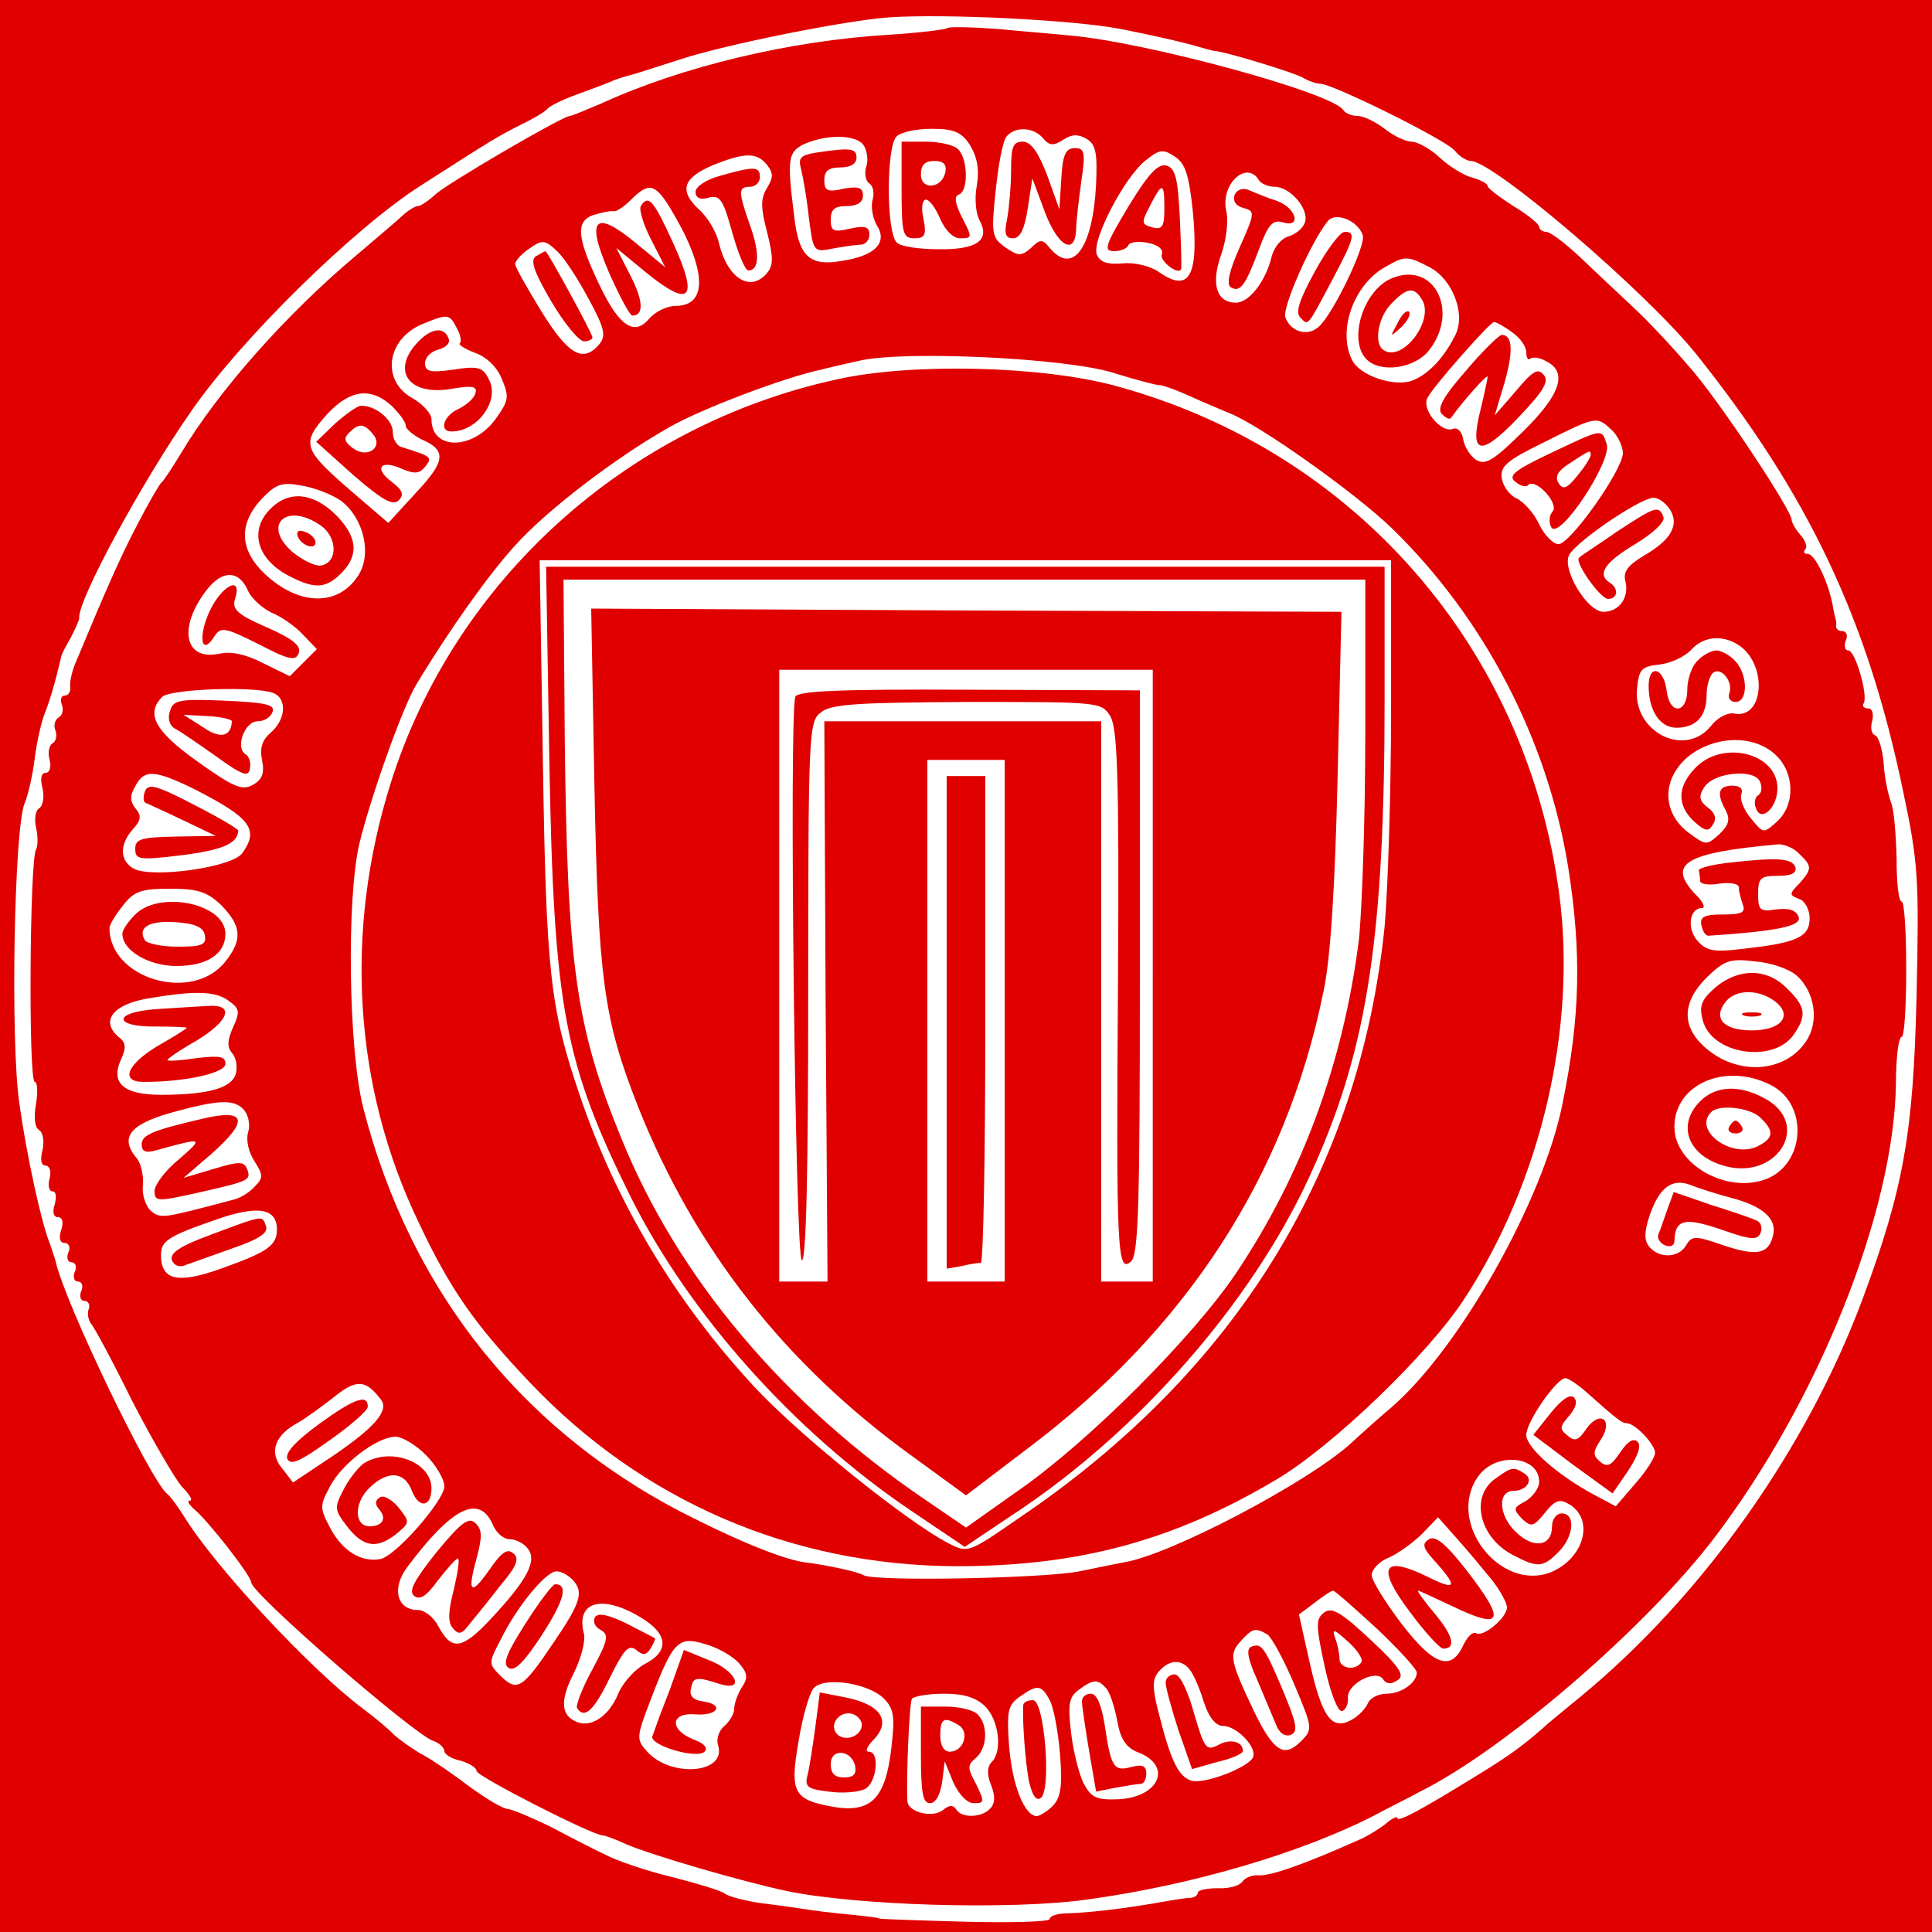 <?xml version="1.0" standalone="no"?>
<!DOCTYPE svg PUBLIC "-//W3C//DTD SVG 20010904//EN"
 "http://www.w3.org/TR/2001/REC-SVG-20010904/DTD/svg10.dtd">
<svg version="1.0" xmlns="http://www.w3.org/2000/svg"
 width="300pt" height="300pt" viewBox="0 0 300 300"
 preserveAspectRatio="xMidYMid meet">
<g transform="translate(0,300) scale(0.1,-0.1)"
fill="#e00000" stroke="none">
<path d="M0 1500 l0 -1500 1500 0 1500 0 0 1500 0 1500 -1500 0 -1500 0 0
-1500z m1740 1455 c41 -8 90 -19 108 -24 18 -5 35 -10 37 -10 14 0 122 -33
137 -41 10 -6 22 -10 28 -10 19 0 195 -87 209 -104 7 -9 19 -16 25 -16 36 -1
272 -203 350 -300 174 -218 266 -412 321 -678 24 -113 25 -137 21 -320 -5
-211 -20 -297 -83 -467 -87 -234 -248 -462 -438 -619 -27 -22 -55 -45 -61 -51
-31 -27 -53 -43 -104 -74 -86 -53 -120 -71 -120 -64 0 3 -8 0 -17 -8 -10 -8
-29 -20 -43 -26 -85 -38 -137 -56 -155 -55 -11 1 -22 -4 -26 -10 -4 -6 -21
-11 -38 -10 -17 0 -31 -3 -31 -7 0 -4 -6 -8 -12 -8 -7 0 -31 -4 -53 -8 -53 -9
-104 -15 -137 -16 -16 0 -28 -4 -28 -9 0 -4 -60 -6 -132 -4 -73 2 -133 4 -133
5 0 1 -16 3 -35 5 -19 2 -51 5 -70 8 -19 3 -55 8 -80 11 -25 4 -49 10 -55 15
-5 4 -41 15 -80 25 -38 9 -86 25 -105 35 -19 9 -58 29 -86 44 -29 14 -58 26
-65 27 -8 0 -34 16 -59 34 -25 19 -58 42 -75 51 -16 9 -35 23 -43 30 -7 8 -30
27 -50 42 -82 62 -228 219 -276 297 -10 16 -22 32 -26 35 -25 18 -161 300
-174 363 -2 6 -6 19 -9 27 -13 32 -36 138 -47 217 -14 97 -8 424 8 465 6 14
13 46 16 71 3 24 10 55 15 68 8 20 16 46 26 89 0 3 7 16 15 30 7 14 13 27 13
30 -3 27 98 213 175 323 77 111 250 281 354 348 117 75 119 76 158 96 19 9 37
20 40 24 3 4 23 14 45 22 22 8 49 18 60 23 11 4 25 8 30 9 6 2 38 12 72 23 70
23 255 60 323 65 89 6 287 -4 360 -18z"/>
<path d="M1470 2956 c-3 -2 -43 -7 -90 -10 -152 -9 -321 -49 -447 -107 -24
-10 -45 -19 -48 -19 -11 0 -191 -105 -209 -122 -11 -10 -23 -18 -27 -18 -4 0
-14 -6 -21 -12 -7 -7 -40 -35 -73 -63 -110 -92 -217 -213 -274 -309 -14 -23
-27 -43 -31 -46 -3 -3 -20 -32 -37 -65 -27 -52 -46 -95 -96 -215 -6 -14 -9
-31 -8 -37 1 -7 -3 -13 -8 -13 -6 0 -8 -6 -5 -14 3 -8 1 -17 -5 -20 -6 -4 -8
-13 -5 -20 3 -8 1 -17 -4 -20 -6 -3 -8 -15 -5 -26 3 -11 0 -20 -6 -20 -7 0 -9
-9 -5 -24 3 -13 1 -27 -5 -31 -6 -3 -8 -17 -5 -30 3 -13 3 -29 0 -34 -10 -16
-12 -361 -2 -361 4 0 5 -15 2 -34 -4 -21 -2 -37 5 -41 6 -4 8 -18 5 -31 -4
-15 -2 -24 5 -24 6 0 9 -9 6 -20 -3 -11 -1 -20 5 -20 5 0 6 -9 3 -20 -4 -12
-2 -20 5 -20 7 0 9 -8 5 -20 -4 -12 -2 -20 5 -20 7 0 10 -7 6 -15 -3 -8 -1
-15 5 -15 6 0 9 -7 5 -15 -3 -8 -1 -15 5 -15 6 0 9 -7 5 -15 -3 -8 -1 -15 5
-15 6 0 9 -6 7 -12 -3 -7 -1 -17 3 -23 5 -5 34 -59 64 -120 31 -60 66 -120 77
-133 12 -12 18 -22 13 -22 -5 0 -2 -6 6 -13 22 -18 89 -104 89 -114 0 -17 249
-233 282 -246 10 -3 18 -11 18 -16 0 -5 11 -12 25 -15 14 -4 25 -11 25 -16 0
-8 180 -100 196 -100 3 0 20 -6 37 -14 40 -17 177 -57 247 -72 108 -23 347
-30 465 -14 163 22 334 72 449 131 22 12 55 28 71 37 131 65 351 255 457 394
161 212 279 505 282 705 0 40 4 73 9 73 4 0 7 47 7 105 0 58 -3 105 -7 105 -5
0 -8 30 -8 68 -1 37 -4 76 -9 87 -4 11 -10 38 -11 60 -2 22 -8 41 -13 43 -6 2
-8 12 -5 22 3 12 0 20 -6 20 -7 0 -10 4 -7 8 7 12 -13 82 -24 82 -5 0 -7 7 -4
15 4 8 1 15 -5 15 -6 0 -10 3 -10 8 1 4 0 9 -1 12 -1 3 -3 13 -5 24 -7 34 -27
76 -38 76 -6 0 -7 3 -4 7 4 3 1 13 -7 22 -8 9 -14 20 -14 24 0 14 -102 169
-150 227 -25 30 -68 77 -96 103 -28 26 -67 63 -87 82 -21 19 -42 35 -48 35 -6
0 -11 4 -11 8 0 4 -18 19 -40 32 -22 14 -40 28 -40 31 0 4 -10 9 -23 13 -13 3
-36 17 -51 31 -15 14 -35 25 -44 25 -9 0 -28 9 -42 20 -14 11 -33 20 -42 20
-9 0 -19 4 -22 9 -17 27 -307 106 -426 116 -19 2 -69 6 -110 10 -42 3 -78 4
-80 1z m36 -181 c11 -18 15 -37 11 -62 -4 -20 -2 -44 4 -55 17 -31 -4 -46 -64
-45 -28 0 -58 4 -64 10 -17 13 -17 149 -1 165 7 7 31 12 55 12 34 0 46 -5 59
-25z m114 10 c9 -11 16 -12 31 -2 14 9 23 9 37 1 14 -9 16 -23 14 -70 -5 -99
-36 -142 -72 -99 -11 14 -15 14 -29 0 -15 -13 -20 -13 -40 1 -21 15 -22 21
-15 87 4 40 11 78 17 85 13 16 42 15 57 -3z m-280 -9 c6 -8 9 -24 5 -35 -3
-10 -1 -22 5 -26 6 -4 8 -15 5 -25 -3 -10 0 -28 6 -39 18 -27 -1 -48 -53 -56
-51 -9 -68 6 -75 71 -11 86 -9 97 13 109 33 16 80 17 94 1z m512 -102 c10
-103 -5 -130 -53 -96 -13 9 -38 15 -56 13 -24 -2 -35 2 -40 14 -8 22 43 120
76 146 21 17 27 18 45 6 17 -11 22 -29 28 -83z m-661 70 c10 -13 10 -19 0 -36
-10 -16 -10 -30 0 -68 10 -40 10 -52 0 -64 -26 -31 -62 -8 -75 48 -4 17 -18
40 -32 52 -30 29 -23 48 24 68 48 19 67 20 83 0z m764 -24 c3 -5 14 -10 24
-10 25 0 55 -36 47 -56 -3 -9 -15 -18 -25 -21 -11 -3 -22 -16 -26 -30 -9 -39
-35 -73 -56 -73 -30 0 -39 29 -23 74 8 22 12 53 8 69 -9 41 32 79 51 47z
m-915 -42 c57 -94 61 -153 9 -153 -13 0 -32 -9 -41 -20 -23 -27 -46 -12 -76
50 -36 75 -39 101 -11 111 13 4 27 7 32 6 4 -1 16 7 27 18 27 27 37 25 60 -12z
m1076 -43 c6 -15 -47 -125 -69 -143 -17 -15 -43 -7 -51 15 -6 14 40 118 66
150 12 14 46 1 54 -22z m-1202 -99 c25 -46 27 -57 17 -70 -25 -30 -48 -18 -90
50 -22 36 -41 69 -41 74 0 5 10 16 22 24 20 14 24 14 43 -4 11 -10 33 -44 49
-74z m1306 49 c36 -19 57 -74 39 -107 -18 -35 -41 -59 -66 -69 -28 -10 -80 7
-93 31 -24 46 2 119 52 146 30 17 33 17 68 -1z m-1511 -94 c6 -10 8 -21 5 -24
-3 -2 8 -9 24 -15 17 -6 34 -22 41 -40 12 -28 11 -34 -9 -62 -35 -49 -100 -50
-100 -1 0 9 -14 24 -30 33 -48 27 -40 90 14 114 41 17 44 17 55 -5z m1639 -7
c12 -8 22 -22 22 -31 0 -9 3 -13 6 -10 4 3 15 2 25 -4 34 -17 22 -52 -36 -109
-46 -45 -58 -53 -73 -44 -9 6 -18 20 -20 32 -2 12 -9 19 -16 16 -18 -7 -50 31
-39 49 11 20 97 117 103 117 3 0 16 -7 28 -16z m-619 -63 c35 -11 67 -19 70
-19 3 1 24 -6 46 -16 22 -10 51 -22 65 -28 46 -18 194 -123 251 -178 144 -140
242 -329 274 -526 21 -134 19 -232 -9 -369 -30 -149 -159 -378 -265 -470 -19
-16 -47 -41 -62 -55 -66 -61 -283 -175 -354 -186 -5 -1 -36 -7 -69 -14 -56
-11 -318 -16 -335 -6 -7 5 -58 16 -91 20 -30 4 -92 28 -168 66 -264 129 -444
351 -518 640 -23 91 -26 324 -6 410 18 74 68 214 89 248 52 86 112 170 152
214 49 55 156 137 241 185 49 28 178 77 235 89 11 3 38 9 60 14 71 16 321 4
394 -19z m-1121 -51 c12 -12 22 -25 22 -31 0 -5 11 -14 24 -21 40 -17 38 -34
-8 -83 l-43 -47 -49 42 c-85 73 -88 80 -45 128 35 37 67 41 99 12z m1894 -37
c10 -9 18 -26 18 -37 -1 -27 -82 -141 -100 -141 -8 0 -22 14 -30 31 -8 17 -24
35 -35 40 -11 5 -21 19 -23 31 -3 19 8 28 65 56 82 41 82 41 105 20z m-1972
-111 c35 -27 48 -83 26 -116 -31 -48 -92 -47 -145 3 -39 37 -41 77 -5 116 22
23 31 27 62 21 20 -3 48 -14 62 -24z m2063 -13 c15 -24 2 -47 -39 -71 -27 -16
-34 -26 -30 -41 6 -25 -10 -47 -34 -47 -26 0 -66 68 -53 89 14 23 115 91 132
88 8 -1 18 -9 24 -18z m-2208 -126 c5 -12 22 -27 36 -34 15 -6 37 -21 49 -34
l22 -23 -21 -21 -21 -21 -41 20 c-27 14 -50 19 -68 15 -55 -12 -65 41 -20 99
24 31 50 31 64 -1z m2318 -87 c42 -32 35 -113 -10 -104 -10 2 -26 -6 -36 -19
-41 -51 -122 -9 -115 58 3 30 7 34 34 37 18 2 40 12 50 23 20 22 51 24 77 5z
m-2279 -72 c22 -8 20 -41 -3 -61 -14 -12 -18 -24 -14 -44 4 -20 0 -30 -15 -38
-16 -9 -30 -3 -86 37 -66 47 -80 74 -54 100 12 12 143 17 172 6z m2333 -96
c30 -28 31 -78 2 -104 -21 -19 -21 -18 -40 5 -11 13 -18 30 -15 38 3 8 -2 13
-14 13 -22 0 -25 -12 -10 -39 7 -14 4 -23 -11 -37 -19 -17 -20 -17 -47 3 -41
31 -42 82 -2 117 41 34 103 36 137 4z m-2454 -54 c86 -44 100 -62 73 -99 -16
-22 -139 -39 -168 -24 -22 12 -23 37 -2 61 13 14 14 21 5 32 -9 11 -10 20 -1
35 14 27 30 26 93 -5z m2491 -100 c20 -19 20 -23 0 -46 -16 -16 -16 -18 0 -24
9 -3 16 -17 16 -30 0 -29 -20 -38 -101 -47 -47 -6 -59 -4 -73 12 -17 19 -13
51 7 51 6 0 1 11 -12 23 -42 46 -14 63 131 76 9 0 24 -6 32 -15z m-2450 -80
c31 -32 33 -53 6 -87 -51 -65 -180 -27 -180 52 0 5 9 20 21 35 17 22 28 26 73
26 44 0 58 -5 80 -26z m2446 -109 c28 -25 35 -71 15 -101 -33 -51 -109 -55
-159 -9 -35 32 -34 69 4 107 28 27 36 30 76 25 25 -2 53 -12 64 -22z m-2435
-39 c17 -12 18 -17 7 -41 -9 -20 -10 -31 -1 -41 6 -7 8 -22 5 -32 -7 -22 -44
-32 -116 -32 -58 0 -79 18 -62 55 8 18 8 26 -4 35 -29 25 -8 51 48 60 71 12
103 11 123 -4z m2395 -131 c59 -30 53 -123 -8 -146 -61 -23 -142 23 -142 81 0
67 80 101 150 65z m-2370 -40 c6 -8 9 -23 5 -34 -3 -12 1 -30 10 -44 14 -22
14 -26 0 -40 -8 -9 -23 -18 -33 -20 -110 -29 -112 -30 -128 -17 -8 8 -14 25
-12 40 1 15 -3 35 -11 43 -25 31 -9 51 54 69 76 21 100 22 115 3z m2308 -135
c50 -13 72 -33 65 -59 -7 -29 -26 -32 -79 -14 -43 15 -47 14 -56 -1 -11 -19
-41 -21 -57 -2 -8 10 -8 22 0 47 15 45 35 60 64 49 12 -5 41 -14 63 -20z
m-2258 -49 c0 -25 -14 -35 -87 -61 -67 -24 -93 -18 -93 21 0 22 10 29 85 55
65 23 95 18 95 -15z m162 -265 c12 -17 -11 -43 -74 -86 l-63 -42 -17 22 c-21
25 -11 52 25 71 12 7 37 25 56 40 35 28 49 27 73 -5z m1875 9 c45 -40 52 -45
59 -45 13 0 44 -33 44 -46 0 -7 -14 -29 -31 -48 l-30 -35 -32 17 c-58 31 -107
74 -107 94 0 20 47 88 61 88 4 0 21 -11 36 -25z m-1806 -94 c16 -16 29 -38 29
-49 0 -22 -77 -110 -100 -113 -29 -5 -57 12 -76 46 -18 34 -18 36 -1 68 19 35
72 75 100 76 10 1 32 -12 48 -28z m1729 -42 c0 -10 -10 -23 -21 -30 -19 -10
-20 -12 -6 -27 15 -14 18 -13 36 9 16 20 23 22 38 13 39 -24 23 -83 -28 -105
-79 -32 -164 77 -114 148 27 39 95 33 95 -8z m-1625 -66 c5 -13 17 -23 26 -23
9 0 22 -6 28 -14 16 -19 0 -49 -57 -110 -45 -48 -61 -50 -82 -10 -7 13 -21 24
-31 24 -33 0 -41 34 -17 66 70 94 112 114 133 67z m1553 -88 c12 -16 22 -34
22 -41 0 -16 -37 -47 -48 -40 -5 3 -14 -6 -20 -19 -19 -41 -46 -31 -96 34 -25
33 -46 67 -46 75 0 9 12 22 28 28 15 7 38 24 51 37 l24 25 31 -35 c17 -19 41
-48 54 -64z m-1430 3 c19 -19 15 -35 -28 -98 -49 -73 -57 -77 -82 -53 -20 20
-20 20 1 60 25 50 69 103 85 103 7 0 17 -5 24 -12z m1250 -77 c34 -32 62 -63
62 -68 0 -16 -24 -33 -47 -33 -13 0 -26 -7 -29 -15 -4 -9 -15 -20 -26 -26 -30
-16 -45 4 -64 88 l-17 76 24 18 c13 10 26 19 29 19 3 0 33 -27 68 -59z m-1144
18 c44 -26 46 -53 7 -73 -15 -8 -34 -29 -41 -46 -14 -34 -41 -53 -64 -44 -25
10 -27 33 -5 76 11 22 18 49 16 60 -14 51 27 63 87 27z m974 -27 c7 -5 26 -40
42 -78 28 -67 29 -69 10 -88 -26 -26 -42 -16 -72 45 -38 80 -40 90 -22 110 19
21 23 22 42 11z m-821 -44 c14 -16 15 -23 5 -38 -7 -11 -12 -26 -12 -34 0 -7
-7 -19 -15 -26 -9 -7 -13 -21 -10 -30 14 -44 -73 -51 -110 -10 -17 19 -17 22
4 77 36 95 44 103 86 90 19 -5 43 -19 52 -29z m700 -10 c6 -7 16 -30 22 -50 8
-25 19 -38 30 -38 22 0 55 -35 46 -50 -10 -16 -76 -41 -95 -35 -20 6 -32 31
-50 102 -11 42 -11 55 -1 67 16 19 35 20 48 4z m-475 -45 c16 -16 18 -28 12
-78 -9 -77 -31 -100 -88 -91 -64 11 -70 22 -56 102 6 38 17 75 23 82 15 19 84
9 109 -15z m346 15 c6 -7 13 -30 17 -51 5 -28 14 -41 32 -48 55 -21 33 -71
-33 -73 -32 -1 -40 3 -52 26 -7 15 -16 51 -19 79 -5 43 -3 54 12 65 23 17 30
17 43 2z m-88 -18 c6 -11 13 -48 16 -84 4 -50 1 -67 -11 -80 -9 -9 -21 -16
-25 -16 -19 0 -38 47 -43 108 -4 55 -2 64 16 77 28 20 34 19 47 -5z m-100 -10
c21 -21 27 -69 10 -86 -7 -7 -8 -19 -1 -36 7 -18 6 -29 -2 -37 -14 -14 -44
-14 -52 -1 -5 8 -11 7 -20 0 -16 -14 -55 -4 -56 13 -2 36 3 152 7 159 3 4 25
8 50 8 31 0 50 -6 64 -20z"/>
<path d="M1400 2705 c0 -68 2 -75 20 -75 16 0 19 5 14 30 -4 17 -2 30 4 30 5
0 15 -13 22 -30 8 -18 20 -30 31 -30 19 0 19 1 3 32 -11 22 -13 33 -5 36 15 5
14 55 -1 70 -7 7 -29 12 -50 12 l-38 0 0 -75z m68 28 c-5 -26 -38 -29 -38 -4
0 15 6 21 21 21 14 0 19 -5 17 -17z"/>
<path d="M1570 2736 c0 -24 -3 -58 -6 -75 -5 -24 -3 -31 9 -31 11 0 18 14 23
47 l7 46 19 -51 c20 -54 47 -70 49 -29 0 12 4 46 8 75 7 46 5 52 -10 52 -14 0
-19 -10 -21 -47 l-3 -48 -19 53 c-14 36 -25 52 -38 52 -15 0 -18 -8 -18 -44z"/>
<path d="M1267 2763 c-24 -4 -28 -8 -23 -26 3 -12 9 -46 12 -75 7 -53 7 -54
37 -48 16 3 36 6 43 6 8 0 14 7 14 16 0 12 -7 14 -30 9 -26 -6 -30 -4 -30 14
0 16 6 21 25 21 16 0 25 6 25 16 0 13 -7 15 -30 11 -25 -6 -30 -3 -30 13 0 15
7 20 25 20 16 0 25 6 25 15 0 15 -9 16 -63 8z"/>
<path d="M1752 2679 c-36 -60 -39 -69 -22 -69 10 0 20 4 22 9 2 5 15 7 30 4
16 -3 25 -10 22 -18 -4 -10 26 -33 30 -23 1 2 0 37 -2 80 -3 62 -7 77 -21 81
-13 3 -28 -13 -59 -64z m56 -3 c0 -28 -3 -33 -19 -29 -17 5 -17 7 -3 34 19 37
22 36 22 -5z"/>
<path d="M1118 2727 c-22 -6 -38 -17 -38 -25 0 -9 7 -13 20 -9 18 5 23 -3 37
-54 9 -32 20 -59 25 -59 17 0 18 27 3 69 -19 54 -19 61 0 61 8 0 15 7 15 15 0
17 -9 17 -62 2z"/>
<path d="M1917 2697 c-3 -9 2 -17 14 -20 18 -5 18 -7 -6 -61 -16 -36 -21 -57
-14 -62 15 -9 23 3 44 59 14 38 21 46 36 42 31 -10 22 22 -8 33 -16 5 -35 13
-44 17 -10 4 -19 0 -22 -8z"/>
<path d="M995 2680 c-3 -5 4 -29 16 -52 l22 -43 -45 37 c-65 54 -79 39 -42
-46 16 -36 32 -66 36 -66 18 0 17 23 -3 62 l-22 43 46 -38 c69 -56 82 -42 43
44 -31 68 -39 78 -51 59z"/>
<path d="M2042 2579 c-24 -44 -31 -64 -23 -72 13 -13 10 -16 49 57 35 66 38
76 20 76 -7 0 -28 -28 -46 -61z"/>
<path d="M832 2602 c-9 -6 -3 -24 24 -70 20 -34 43 -62 51 -62 7 0 13 3 13 6
0 6 -70 134 -73 134 -1 0 -8 -4 -15 -8z"/>
<path d="M2164 2569 c-46 -16 -72 -97 -42 -127 22 -22 75 -14 97 14 47 60 9
137 -55 113z m45 -36 c17 -32 -31 -95 -60 -77 -16 9 -10 50 11 72 25 26 36 28
49 5z"/>
<path d="M2170 2498 c-12 -22 -12 -22 6 -6 10 10 15 20 12 24 -4 3 -12 -5 -18
-18z"/>
<path d="M651 2471 c-45 -45 -18 -86 49 -75 34 6 42 4 38 -7 -2 -8 -14 -18
-26 -24 -23 -10 -31 -35 -11 -35 41 0 76 49 58 81 -9 19 -17 21 -55 15 -36 -5
-44 -3 -44 10 0 9 9 18 20 21 12 3 19 10 17 16 -6 20 -26 18 -46 -2z"/>
<path d="M2276 2424 c-36 -41 -45 -59 -37 -67 6 -6 12 -9 14 -6 20 28 57 69
57 64 0 -3 -5 -26 -11 -51 -18 -71 0 -74 59 -12 39 41 48 56 39 66 -9 11 -17
6 -43 -25 l-33 -38 15 50 c14 49 13 75 -4 75 -4 0 -30 -25 -56 -56z"/>
<path d="M1300 2411 c-327 -71 -594 -312 -693 -626 -73 -231 -58 -473 43 -683
50 -106 87 -158 173 -249 175 -184 406 -284 662 -285 189 0 336 39 496 134 87
51 239 197 294 283 118 181 174 420 146 628 -51 381 -317 686 -686 787 -114
32 -319 37 -435 11z m860 -515 c0 -129 -5 -279 -10 -335 -39 -379 -231 -690
-566 -917 -81 -56 -81 -56 -112 -40 -65 34 -233 169 -302 244 -122 132 -214
286 -270 452 -46 135 -52 191 -57 518 l-5 312 661 0 661 0 0 -234z"/>
<path d="M853 1818 c7 -384 23 -468 127 -678 91 -181 251 -361 432 -484 l86
-58 94 63 c191 131 363 332 449 529 83 186 109 360 109 723 l0 207 -651 0
-651 0 5 -302z m1267 44 c0 -131 -5 -276 -10 -322 -24 -189 -87 -362 -190
-516 -67 -100 -230 -263 -338 -338 l-82 -58 -63 43 c-218 148 -384 344 -472
561 -71 173 -84 269 -88 616 l-2 252 623 0 622 0 0 -238z"/>
<path d="M923 1780 c6 -300 14 -362 68 -499 88 -221 229 -401 428 -544 l81
-59 92 70 c250 187 405 426 463 712 11 50 18 163 22 332 l6 258 -583 2 -582 3
5 -275z m867 -295 l0 -475 -40 0 -40 0 0 435 0 435 -215 0 -215 0 2 -435 3
-435 -37 0 -38 0 0 475 0 475 290 0 290 0 0 -475z m-230 -70 l0 -405 -60 0
-60 0 0 405 0 405 60 0 60 0 0 -405z"/>
<path d="M1235 1918 c-10 -26 0 -871 10 -875 7 -2 10 141 10 417 0 407 1 420
20 434 16 13 58 15 227 16 205 0 208 0 222 -22 11 -19 14 -90 12 -413 -3 -421
-1 -452 20 -434 12 9 14 90 14 449 l0 438 -265 1 c-205 1 -267 -2 -270 -11z"/>
<path d="M1470 1413 l0 -383 23 4 c12 3 25 5 30 5 4 1 7 171 7 379 l0 377 -30
0 -30 0 0 -382z"/>
<path d="M520 2342 l-29 -28 58 -52 c44 -38 61 -48 70 -39 9 9 6 16 -11 29
-28 21 -17 35 16 20 19 -8 27 -8 36 3 12 15 11 16 -37 31 -7 2 -13 12 -13 23
0 19 -26 41 -49 41 -6 0 -24 -13 -41 -28z m59 -16 c17 -20 -8 -39 -31 -22 -13
10 -15 15 -6 24 15 15 23 15 37 -2z"/>
<path d="M2407 2296 c-55 -26 -66 -35 -54 -44 8 -7 17 -9 20 -5 12 11 48 -29
38 -41 -6 -7 -6 -18 -2 -25 13 -20 94 103 86 129 -8 25 -6 25 -88 -14z m63 -3
c-1 -5 -10 -19 -21 -32 -16 -20 -22 -22 -29 -11 -6 10 -1 19 18 31 32 21 32
21 32 12z"/>
<path d="M420 2210 c-34 -34 -21 -79 30 -105 39 -20 56 -19 80 5 28 28 25 57
-9 91 -35 34 -72 38 -101 9z m78 -26 c26 -18 27 -57 1 -62 -9 -2 -29 8 -45 21
-48 42 -9 78 44 41z"/>
<path d="M462 2168 c5 -15 28 -23 28 -10 0 5 -7 13 -16 16 -10 4 -14 1 -12 -6z"/>
<path d="M2510 2174 c-30 -21 -57 -38 -58 -40 -8 -6 33 -64 45 -64 15 0 17 16
3 25 -21 13 -8 32 39 60 28 17 47 35 44 42 -7 19 -12 17 -73 -23z"/>
<path d="M325 2050 c-18 -40 -12 -70 8 -38 10 15 16 14 68 -12 48 -25 58 -27
63 -14 4 11 -9 22 -50 40 -46 20 -54 28 -49 44 12 38 -21 21 -40 -20z"/>
<path d="M2636 1974 c-9 -8 -16 -29 -16 -45 0 -37 -27 -40 -32 -2 -4 36 -28
43 -28 8 0 -39 18 -65 43 -65 31 0 47 18 47 51 0 15 5 31 11 35 13 8 31 -16
24 -33 -2 -7 2 -13 10 -13 20 0 19 44 -1 64 -8 9 -22 16 -29 16 -7 0 -21 -7
-29 -16z"/>
<path d="M264 1896 c-4 -11 -1 -22 7 -27 8 -4 37 -24 64 -43 41 -30 51 -33 53
-20 2 9 -1 20 -7 23 -16 10 -1 51 19 51 10 0 20 6 23 14 5 12 -10 15 -74 18
-71 3 -80 1 -85 -16z m96 -16 c-1 -24 -18 -28 -45 -9 l-30 19 38 -2 c20 -1 37
-5 37 -8z"/>
<path d="M2632 1807 c-28 -29 -28 -58 -1 -83 17 -15 22 -16 29 -4 6 9 3 18 -8
26 -13 10 -15 17 -6 31 14 24 79 30 87 9 4 -9 2 -18 -3 -21 -5 -3 -7 -12 -3
-21 8 -21 33 2 33 32 0 55 -86 76 -128 31z"/>
<path d="M225 1771 c-3 -9 -3 -17 2 -18 4 -2 31 -14 58 -27 l50 -24 -62 -1
c-54 -1 -63 -4 -63 -19 0 -17 6 -18 72 -10 63 8 87 18 88 38 0 3 -31 21 -70
41 -58 30 -70 33 -75 20z"/>
<path d="M2690 1661 c-30 -3 -54 -9 -52 -13 1 -5 2 -12 2 -16 0 -5 14 -7 30
-4 17 2 30 0 30 -6 0 -6 3 -17 6 -26 5 -13 -1 -16 -31 -16 -29 0 -36 -4 -33
-17 2 -9 6 -16 11 -16 106 7 145 15 140 29 -4 11 -15 14 -34 12 -26 -4 -29 -2
-29 24 0 25 4 28 31 28 20 0 29 4 27 13 -5 14 -25 16 -98 8z"/>
<path d="M210 1580 c-11 -11 -20 -24 -20 -30 0 -26 41 -50 84 -50 48 0 76 19
76 50 0 47 -102 68 -140 30z m108 -32 c3 -15 -4 -18 -42 -18 -25 0 -48 5 -51
10 -12 20 7 31 48 28 30 -2 43 -8 45 -20z"/>
<path d="M2664 1467 c-22 -19 -26 -29 -20 -51 13 -53 109 -68 141 -23 21 30
19 44 -10 72 -31 32 -75 32 -111 2z m91 -21 c30 -22 12 -46 -35 -46 -44 0 -61
19 -40 45 16 19 50 19 75 1z"/>
<path d="M2708 1423 c6 -2 18 -2 25 0 6 3 1 5 -13 5 -14 0 -19 -2 -12 -5z"/>
<path d="M242 1433 c-68 -5 -66 -28 1 -27 26 0 47 -1 47 -2 0 -1 -20 -14 -45
-28 -48 -29 -59 -56 -22 -56 66 0 127 14 127 28 0 12 -9 13 -45 9 -25 -4 -45
-5 -45 -3 0 2 20 16 45 30 51 31 60 57 18 54 -16 -1 -52 -3 -81 -5z"/>
<path d="M2640 1290 c-36 -36 -20 -82 33 -99 85 -28 143 64 66 104 -39 21 -75
19 -99 -5z m94 -26 c21 -20 20 -31 -3 -43 -40 -22 -103 23 -74 52 12 13 62 7
77 -9z"/>
<path d="M2685 1250 c-3 -5 1 -10 10 -10 9 0 13 5 10 10 -3 6 -8 10 -10 10 -2
0 -7 -4 -10 -10z"/>
<path d="M315 1263 c-77 -18 -95 -25 -95 -40 0 -11 6 -14 23 -9 73 20 74 20
35 -14 -21 -17 -38 -40 -38 -49 0 -17 4 -17 63 -4 84 19 87 20 81 37 -5 13
-12 13 -52 1 l-47 -14 43 37 c59 52 55 71 -13 55z"/>
<path d="M2589 1122 c-5 -15 -11 -32 -14 -39 -2 -6 3 -14 11 -17 8 -3 14 0 14
7 1 34 16 37 72 18 48 -17 57 -17 62 -5 3 8 0 17 -7 19 -6 3 -38 14 -70 24
l-58 20 -10 -27z"/>
<path d="M328 1083 c-49 -18 -65 -29 -61 -40 3 -8 12 -12 22 -7 9 3 42 15 73
26 41 14 55 24 51 34 -6 17 -2 18 -85 -13z"/>
<path d="M497 790 c-37 -27 -54 -45 -51 -55 5 -11 19 -5 65 28 33 23 59 46 60
52 1 21 -20 14 -74 -25z"/>
<path d="M2408 806 l-27 -34 61 -46 62 -45 24 35 c15 23 21 39 15 45 -7 7 -16
0 -27 -16 -14 -21 -20 -24 -31 -15 -12 10 -12 15 1 35 20 31 -2 46 -23 16 -12
-18 -18 -20 -29 -10 -13 10 -12 14 3 31 10 12 13 22 7 28 -6 6 -19 -3 -36 -24z"/>
<path d="M567 729 c-9 -5 -24 -24 -33 -41 -15 -29 -15 -32 4 -57 25 -33 46
-37 76 -14 23 19 23 19 5 42 -10 12 -23 20 -29 16 -8 -5 -8 -11 -1 -19 12 -14
5 -26 -15 -26 -23 0 -25 33 -3 57 29 30 57 30 69 -3 11 -27 30 -24 30 5 0 40
-61 64 -103 40z"/>
<path d="M2322 704 c-40 -28 -25 -92 28 -119 38 -20 46 -19 70 5 24 24 27 60
5 60 -8 0 -15 -9 -15 -20 0 -31 -28 -36 -56 -9 -27 25 -29 64 -4 64 21 0 32
18 17 27 -17 11 -20 10 -45 -8z"/>
<path d="M678 590 c-35 -44 -44 -61 -35 -68 9 -7 19 -1 37 24 14 18 28 34 31
34 3 0 0 -21 -6 -47 -9 -34 -10 -52 -2 -61 9 -11 14 -10 26 6 9 11 31 38 48
60 26 31 30 42 20 50 -9 8 -18 2 -36 -24 -30 -43 -36 -38 -21 16 9 34 9 45 -2
55 -10 10 -22 1 -60 -45z"/>
<path d="M2219 610 c-11 -7 -10 -13 7 -32 39 -43 36 -49 -10 -26 -70 34 -79
14 -26 -56 23 -31 46 -56 51 -56 20 0 16 19 -12 53 -17 20 -29 37 -27 37 2 0
25 -11 53 -24 79 -38 84 -24 22 56 -32 41 -48 54 -58 48z"/>
<path d="M816 479 c-30 -47 -36 -63 -26 -69 9 -6 24 9 52 52 34 53 41 78 20
78 -4 0 -25 -28 -46 -61z"/>
<path d="M2056 496 c-13 -10 -13 -19 1 -84 9 -42 21 -71 27 -69 6 2 10 12 9
21 -1 22 45 45 55 28 5 -7 12 -8 22 -1 12 7 4 20 -42 63 -46 43 -60 51 -72 42z
m58 -77 c-9 -14 -34 -10 -34 5 0 8 -3 23 -7 33 -5 15 -1 13 20 -6 15 -13 24
-28 21 -32z"/>
<path d="M924 489 c-4 -7 0 -16 9 -20 13 -8 11 -16 -13 -61 -16 -29 -26 -56
-24 -60 11 -18 26 -5 51 47 22 44 29 52 41 43 10 -9 16 -8 22 2 5 8 8 15 7 16
-1 1 -21 11 -44 23 -29 14 -44 17 -49 10z"/>
<path d="M1943 443 c-8 -3 -6 -18 9 -51 11 -26 24 -57 29 -69 5 -14 14 -20 23
-17 12 5 10 16 -11 67 -30 71 -34 76 -50 70z"/>
<path d="M1040 376 c-13 -33 -25 -66 -27 -72 -5 -14 69 -36 81 -24 6 6 -1 13
-17 19 -38 15 -36 42 2 39 35 -3 47 15 13 20 -16 2 -22 9 -19 20 3 18 8 19 45
7 40 -12 25 21 -17 37 l-39 16 -22 -62z"/>
<path d="M1810 387 c0 -7 9 -40 20 -74 l21 -60 39 11 c22 5 40 13 40 17 0 15
-20 20 -39 9 -18 -9 -21 -5 -37 50 -10 36 -22 60 -30 60 -8 0 -14 -6 -14 -13z"/>
<path d="M1266 318 c-4 -29 -9 -63 -12 -74 -5 -19 0 -22 33 -26 21 -3 46 -1
56 4 18 9 24 58 6 58 -6 0 -3 7 5 16 32 31 15 58 -45 69 l-36 7 -7 -54z m70
11 c9 -15 -11 -33 -30 -26 -9 4 -13 13 -10 22 7 17 30 20 40 4z m-8 -72 c2
-12 -3 -17 -17 -17 -15 0 -21 6 -21 21 0 25 33 22 38 -4z"/>
<path d="M1680 358 c0 -6 5 -40 11 -76 l11 -64 30 6 c17 3 34 6 39 6 5 0 9 7
9 16 0 12 -6 15 -24 10 -27 -7 -31 0 -41 68 -5 29 -12 46 -21 46 -8 0 -14 -5
-14 -12z"/>
<path d="M1589 353 c-2 -20 3 -91 9 -120 5 -21 11 -30 18 -25 17 11 6 152 -12
152 -8 0 -14 -3 -15 -7z"/>
<path d="M1430 275 c0 -59 3 -75 14 -75 9 0 16 13 19 33 l4 32 13 -32 c9 -20
22 -33 32 -33 17 0 17 2 4 29 -14 26 -14 30 -1 41 18 15 20 51 3 68 -7 7 -29
12 -50 12 l-38 0 0 -75z m59 46 c17 -11 7 -41 -14 -41 -9 0 -15 9 -15 25 0 27
6 30 29 16z"/>
</g>
</svg>
